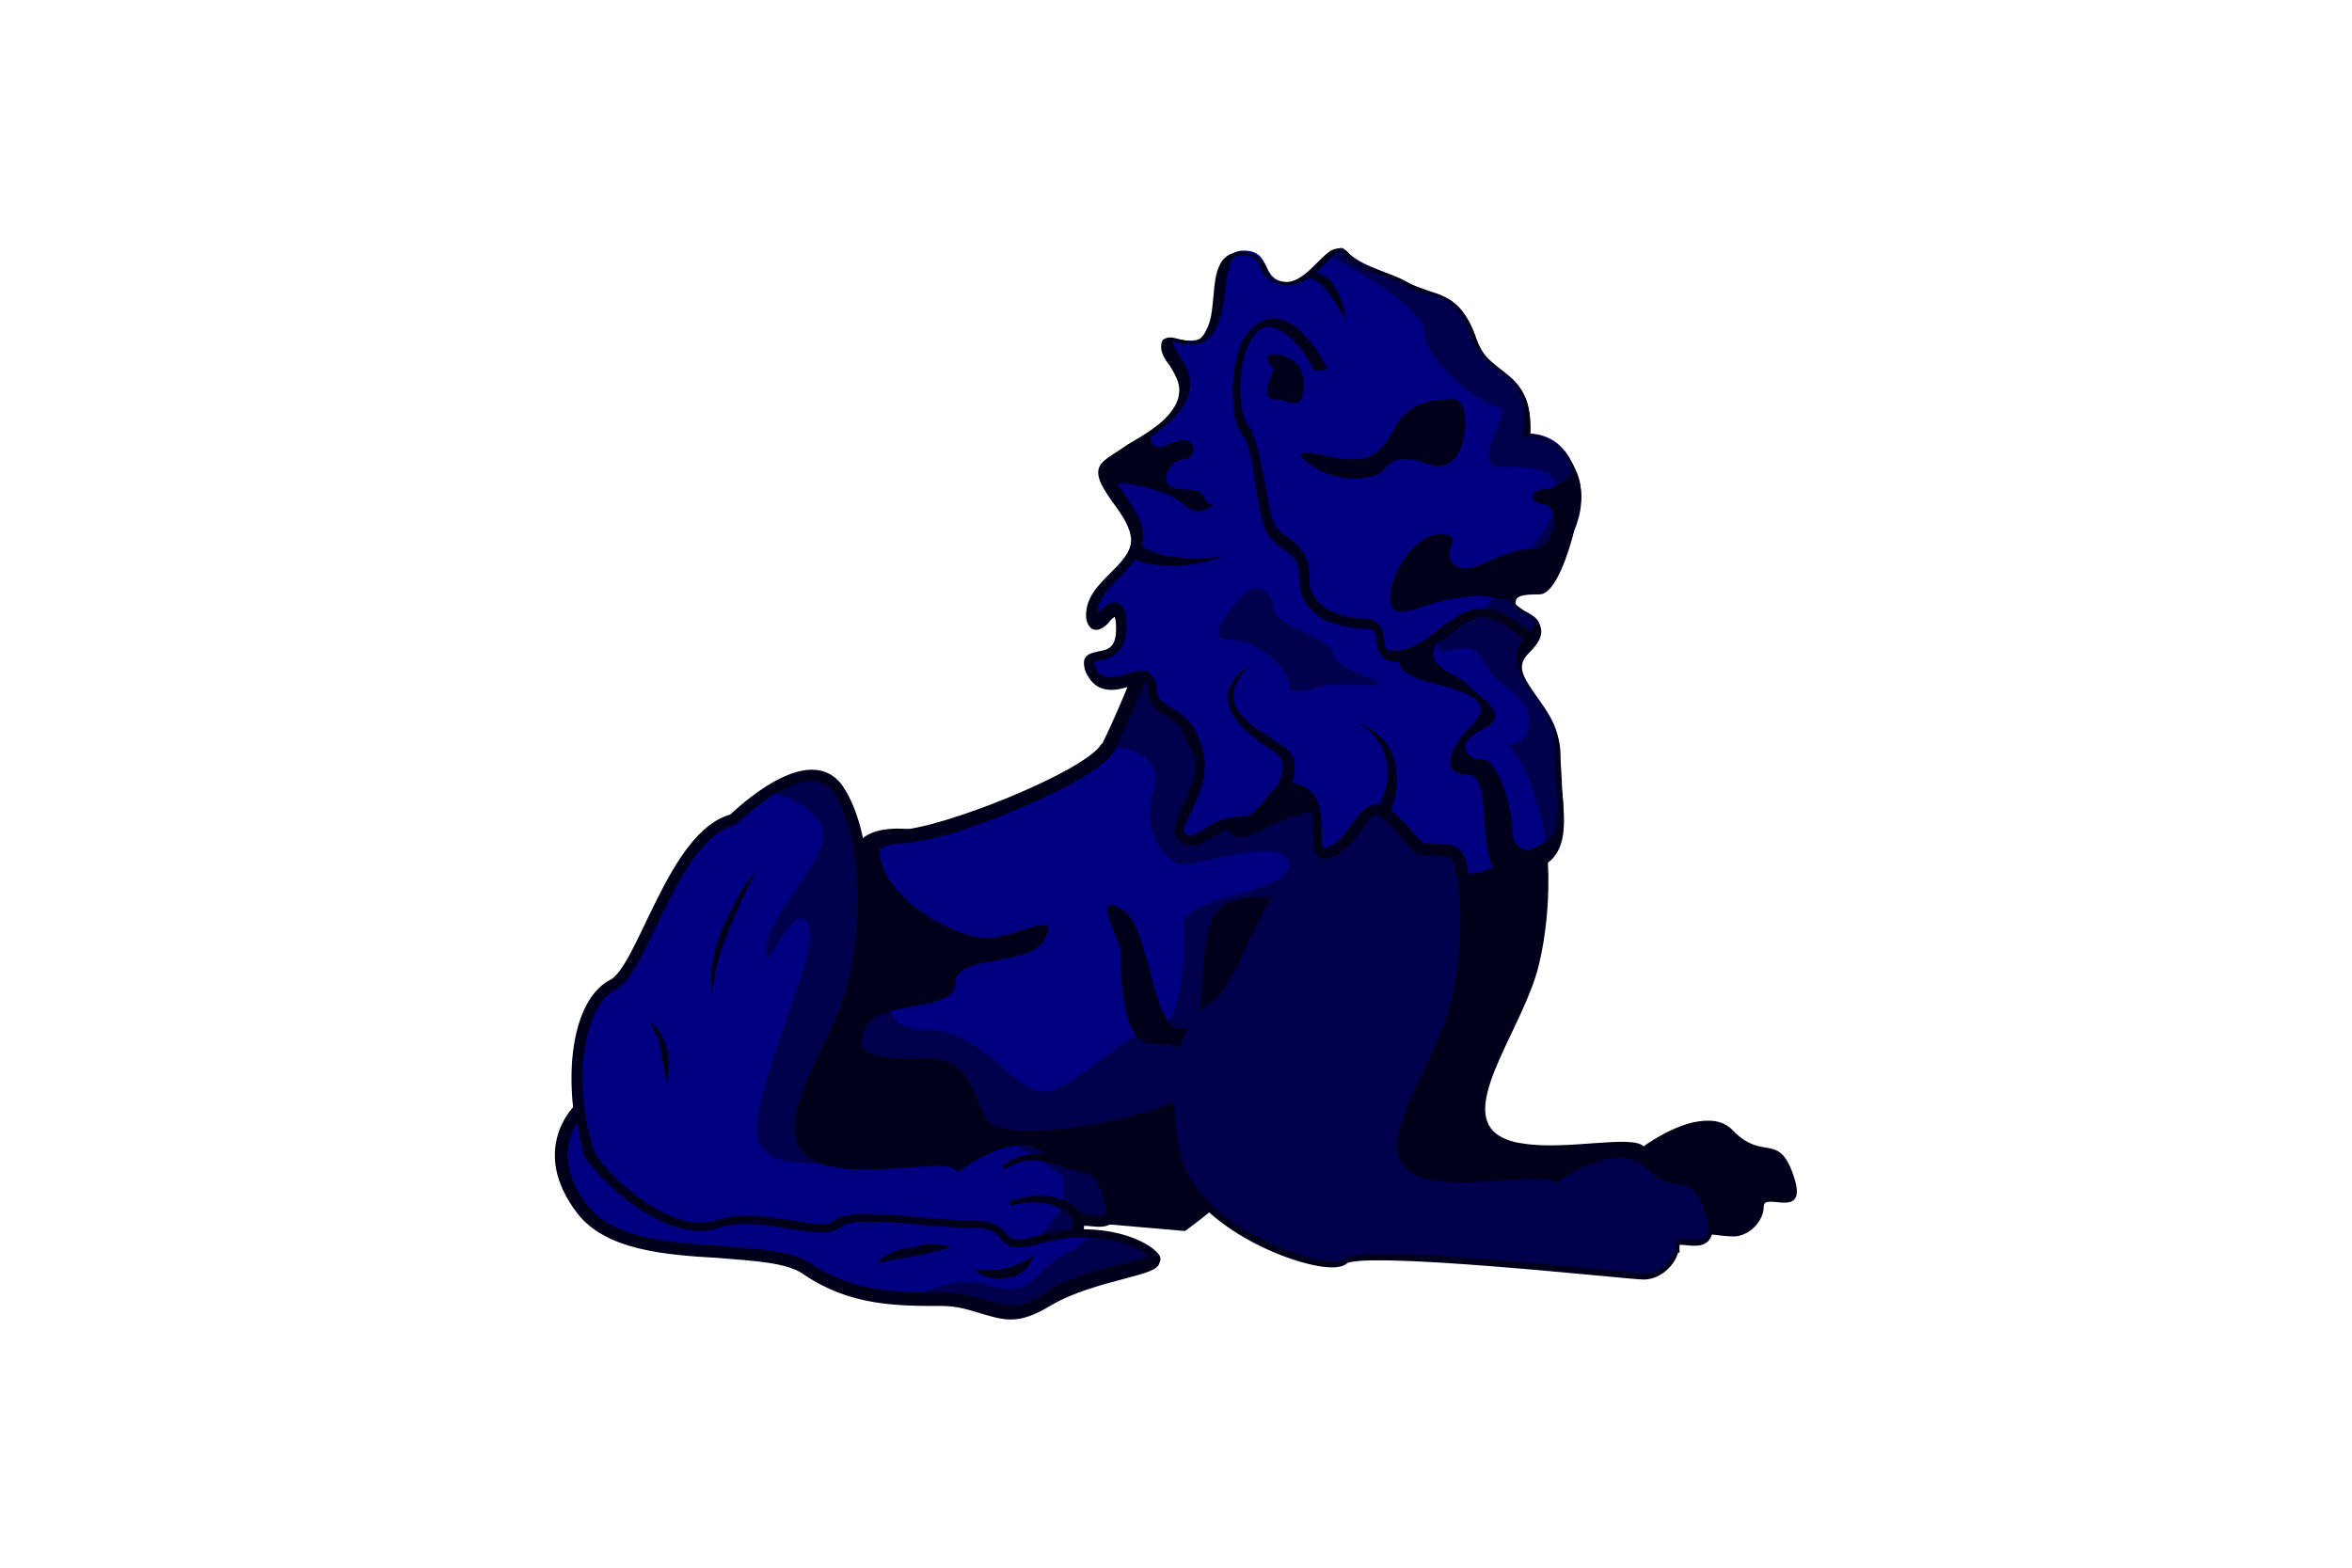 <?xml version="1.0" encoding="UTF-8" standalone="no"?>
<!-- Created with Inkscape (http://www.inkscape.org/) -->

<svg
   width="768mm"
   height="512mm"
   viewBox="0 0 768 512"
   version="1.1"
   id="SVGRoot"
   inkscape:version="1.2.1 (9c6d41e410, 2022-07-14)"
   sodipodi:docname="boer_lion.svg"
   inkscape:export-filename="boer_lion.png"
   inkscape:export-xdpi="96"
   inkscape:export-ydpi="96"
   xmlns:inkscape="http://www.inkscape.org/namespaces/inkscape"
   xmlns:sodipodi="http://sodipodi.sourceforge.net/DTD/sodipodi-0.dtd"
   xmlns="http://www.w3.org/2000/svg"
   xmlns:svg="http://www.w3.org/2000/svg"
   xmlns:rdf="http://www.w3.org/1999/02/22-rdf-syntax-ns#"
   xmlns:cc="http://creativecommons.org/ns#"
   xmlns:dc="http://purl.org/dc/elements/1.1/">
  <sodipodi:namedview
     id="base"
     pagecolor="#ffffff"
     bordercolor="#666666"
     borderopacity="1.0"
     inkscape:pageopacity="0.0"
     inkscape:pageshadow="2"
     inkscape:zoom="0.3"
     inkscape:cx="1685"
     inkscape:cy="893.33333"
     inkscape:document-units="mm"
     inkscape:current-layer="g11050"
     showgrid="false"
     inkscape:window-width="853"
     inkscape:window-height="623"
     inkscape:window-x="-8"
     inkscape:window-y="-8"
     inkscape:window-maximized="1"
     inkscape:showpageshadow="0"
     inkscape:pagecheckerboard="true"
     inkscape:deskcolor="#d1d1d1" />
  <defs
     id="defs10953">
					
				
					
				
					
				
					
				
					
				
					
				
					
				
					
				
					
				
					
				
					
				
			
		
		
	
			
		</defs>
  <g
     id="g11050"
     inkscape:label="boer_lion"
     style="display:inline"
     transform="matrix(4.903,0,0,4.903,-476.432,-766.865)">
    <g
       id="g10599"
       inkscape:label="lijf"
       style="display:inline">
		<path
   class="st19"
   d="m 214.635,236.767 c 0,1 -1,2 -2,2 -0.1,0 -0.5,0 -1.2,-0.1 -4.2,-0.4 -18,-1.8 -18.8,-0.9 -1,1 -10,-2 -11,-7 -1,-5 0,-9 2,-10 2,-1 4,-10 8,-11 0,0 1,-1 2.4,-1.9 1.6,-1 3.5,-1.7 4.6,-0.1 2,3 2,9 1,13 -1,4 -5,9 -3,11 0.4,0.4 1.1,0.7 1.9,0.8 2.9,0.5 7.3,-0.6 8.1,0.2 0,0 1.6,-1.2 3.3,-1.6 1,-0.2 2,-0.2 2.7,0.6 2,2 3,0 4,3 1,3 -2,1 -2,2 z"
   id="path19213"
   style="display:inline;fill:#00001a;fill-opacity:1"
   inkscape:label="linkervoorpoot" />

		<path
   class="st19"
   d="m 195,213 c 0,11 -19,25 -19,25 l -23,-2 c 0,0 -9,-2 -7,-10 0.1,-0.4 0.2,-0.7 0.3,-1.1 0.1,-0.4 0.2,-0.7 0.3,-1.1 0.1,-0.3 0.2,-0.6 0.3,-0.9 0.2,-0.4 0.3,-0.8 0.5,-1.2 v -0.1 c 0.2,-0.4 0.4,-0.9 0.6,-1.3 0.2,-0.4 0.4,-0.8 0.7,-1.2 0.2,-0.4 0.5,-0.8 0.7,-1.1 v 0 c 1.1,-1.7 2.4,-3.1 3.6,-4.1 v 0 c 1,-0.9 2,-1.5 2.8,-1.8 0.4,-0.1 0.7,-0.2 1,-0.2 3,0 12.8,-3.9 14,-5.9 v -0.1 c 0.7,-1.4 1.9,-4.3 2.5,-5.9 0.3,-0.7 0.5,-1.1 0.5,-1.1 z"
   id="path10589"
   style="display:inline;fill:#000080;fill-opacity:1"
   inkscape:label="lijf licht" />
<path
   class="st27"
   d="m 195,213 c 0,11 -19,25 -19,25 l -23,-2 c 0,0 -9,-2 -7,-10 0.3,-1 0.6,-2 1,-3 4.8,-0.8 10.6,-1.6 10,-1 -1,1 -1,3 2,3 3,0 5,3 7,4 2,1 6,-4 8,-4 2,0 2,-5 2,-7 0,-2 7,-2 7,-4 0,-2 -6,0 -7,0 -1,0 -3,-2 -2,-5 0.7,-2.2 -1.6,-2.8 -3,-2.9 V 206 c 0.7,-1.4 1.9,-4.3 2.5,-5.9 0.3,-0.7 0.5,-1.1 0.5,-1.1 z"
   id="path10591"
   style="display:inline;fill:#00004d;fill-opacity:1"
   inkscape:label="lijf midden" />
<path
   class="st28"
   d="m 208.647,239.264 c 0,1 -1,2 -2,2 -1,0 -19,-2 -20,-1 -1,1 -10,-2 -11,-7 -0.373,-1.863 -15.489,3.204 -21.731,-1.988 -3.765,-3.132 -1.007,-16.862 0.826,-18.641 0.655,-0.636 1.899,-0.734 3.028,-0.616 2.585,0.269 12.723,-4.327 13.294,-5.807 0.774,-2.008 2.057,-5.251 2.928,-6.791 0,0 14.059,11.303 15.459,10.403 1.6,-1 2.097,-1.16 3.197,0.44 2,3 2,9 1,13 -1,4 -5,9 -3,11 0.4,0.4 1.1,0.7 1.9,0.8 2.9,0.5 7.3,-0.6 8.1,0.2 0,0 4,-3 6,-1 2,2 3,0 4,3 1,3 -2,1 -2,2 z"
   id="path10641-7"
   style="display:inline;fill:none;stroke:#00001a;stroke-width:0.75;stroke-miterlimit:10;stroke-opacity:1"
   inkscape:label="rechtervoorpoot omranding"
   sodipodi:nodetypes="sssssssscccssccsss" />

		<path
   id="path10593"
   style="display:inline;fill:#00001a;fill-opacity:1"
   class="st4"
   inkscape:label="lijf donker"
   d="m 173.8,198.9 c 0,0 -0.2,0.4 -0.5,1.1 L 178.8,210.9 c 0,0 3e-5,2 2,1 2,-1 4,-2 5,-1 0.197,0.197 0.394,0.472 0.568,0.793 0.428,-0.37 1.06,-0.879 1.809,-1.36 0.515,-0.322 1.062,-0.612 1.603,-0.806 z m -18,13.2 c -0.8,0.3 -1.8,0.9 -2.8,1.8 -1.1,1.1 -2.3,2.6 -3.6,4.1 -0.2,0.3 -0.5,0.7 -0.7,1.1 -0.3,0.4 -0.5,0.8 -0.7,1.2 -0.2,0.4 -0.4,0.9 -0.6,1.3 v 0.1 c -0.2,0.4 -0.3,0.8 -0.5,1.2 l -0.3,0.9 c -0.1,0.4 -0.2,0.7 -0.3,1.1 -0.1,0.4 -0.2,0.7 -0.3,1.1 -2,8 7,10 7,10 l 23,2 c 0,0 0.687,-0.507 1.799,-1.402 -1.011,-0.974 -1.771,-2.106 -2.022,-3.365 -0.245,-1.224 -0.369,-2.387 -0.389,-3.461 -3.616,1.631 -11.735,2.833 -12.588,1.128 -1,-2 -1,-4 -4,-4 -3,0 -5,-3e-5 -4,-2 1,-2 6,-1 6,-3 0,-2 5,-1 6,-3 1,-2 -2,0 -4,0 -1.9,0 -7.8,-2.9 -7,-6.8 z m 37.867,0.013 c 0.439,1.309 0.675,2.852 0.744,4.443 0.377,-1.205 0.589,-2.397 0.589,-3.556 z M 181.425,216.15 c -1.625,0 -3.125,0.25 -3.625,1.75 -0.687,2.061 -0.43,4.594 -0.851,5.978 0.251,-0.277 0.528,-0.495 0.827,-0.644 1.213,-0.606 2.426,-4.155 4.085,-7.078 -0.146,-0.003 -0.292,-0.006 -0.437,-0.006 z m -10.248,0.549 c -0.854,0.005 0.623,2.342 0.623,3.201 0,1 -8e-5,6 2,6 0.625,0 1.347,0.098 1.984,0.293 0.146,-0.53 0.331,-1.006 0.549,-1.417 -0.149,0.081 -0.324,0.125 -0.533,0.125 -2,0 -2,-7 -4,-8 -0.281,-0.141 -0.483,-0.202 -0.623,-0.201 z" />

		<path
   class="st4"
   d="M 176.1,238.4 H 176 l -23,-2 c -0.2,0 -4.5,-1 -6.6,-4.4 -1.1,-1.7 -1.3,-3.8 -0.8,-6.1 0.1,-0.4 0.2,-0.8 0.3,-1.1 0.1,-0.4 0.2,-0.7 0.4,-1.1 0.1,-0.3 0.2,-0.6 0.3,-0.9 0.2,-0.4 0.3,-0.8 0.5,-1.2 v -0.1 c 0.2,-0.4 0.4,-0.9 0.6,-1.3 0.2,-0.4 0.4,-0.8 0.7,-1.2 0.2,-0.4 0.5,-0.8 0.7,-1.1 v 0 0 c 1.1,-1.6 2.3,-3.1 3.6,-4.2 1.1,-0.9 2.1,-1.5 3,-1.8 0.4,-0.1 0.8,-0.2 1.2,-0.2 2.8,0 12.5,-3.9 13.6,-5.7 l 0.1,-0.1 c 0.7,-1.4 1.9,-4.2 2.5,-5.8 l 0.6,-1.5 21.5,14.4 v 0.2 c 0,11.1 -18.4,24.7 -19.1,25.2 z m -26.2,-20.2 v 0 l -0.1,0.2 c -0.2,0.3 -0.4,0.7 -0.7,1.1 -0.2,0.4 -0.5,0.8 -0.7,1.2 -0.2,0.4 -0.4,0.8 -0.6,1.3 -0.2,0.5 -0.4,0.8 -0.5,1.2 -0.1,0.3 -0.2,0.6 -0.3,0.9 -0.1,0.4 -0.2,0.7 -0.3,1.1 -0.1,0.4 -0.2,0.7 -0.3,1.1 -0.5,2.1 -0.3,4 0.7,5.5 1.9,3.1 6,4 6.1,4 l 22.8,2 c 1.6,-1.2 18.5,-14.2 18.7,-24.4 l -20.4,-13.6 -0.3,0.7 c -0.7,1.6 -1.9,4.5 -2.6,5.9 l -0.1,0.1 v 0 c -1.2,2.1 -11.2,6.1 -14.3,6.1 -0.3,0 -0.6,0.1 -0.9,0.2 -0.8,0.3 -1.7,0.9 -2.7,1.7 -1.2,0.8 -2.4,2.1 -3.5,3.7 z"
   id="path10595"
   style="display:inline;fill:#00001a;fill-opacity:1"
   inkscape:label="lijf omranding" />
<path
   class="st19"
   d="m 208.777,239.233 c 0,1 -1,2 -2,2 -0.1,0 -0.5,0 -1.2,-0.1 -4.2,-0.4 -18,-1.8 -18.8,-0.9 -1,1 -10,-2 -11,-7 -1,-5 0,-9 2,-10 2,-1 4,-10 8,-11 0,0 1,-1 2.4,-1.9 1.6,-1 3.5,-1.7 4.6,-0.1 2,3 2,9 1,13 -1,4 -5,9 -3,11 0.4,0.4 1.1,0.7 1.9,0.8 2.9,0.5 7.3,-0.6 8.1,0.2 0,0 1.6,-1.2 3.3,-1.6 1,-0.2 2,-0.2 2.7,0.6 2,2 3,0 4,3 1,3 -2,1 -2,2 z"
   id="path19210"
   style="display:inline;fill:#00004d;fill-opacity:1"
   inkscape:label="rechtervoorpoot" />

	</g>
    <g
       id="g10647"
       style="display:inline"
       inkscape:label="achterlijf">
		<path
   class="st19"
   d="m 169,238 c 0,1 -1,2 -2,2 -0.1,0 -0.5,0 -1.2,-0.1 -4.2,-0.4 -18,-1.8 -18.8,-0.9 -1,1 -10,-2 -11,-7 -1,-5 0,-9 2,-10 2,-1 4,-10 8,-11 0,0 1,-1 2.4,-1.9 1.6,-1 3.5,-1.7 4.6,-0.1 2,3 2,9 1,13 -1,4 -5,9 -3,11 0.4,0.4 1.1,0.7 1.9,0.8 2.9,0.5 7.3,-0.6 8.1,0.2 0,0 1.6,-1.2 3.3,-1.6 1,-0.2 2,-0.2 2.7,0.6 2,2 3,0 4,3 1,3 -2,1 -2,2 z"
   id="path10631"
   style="display:inline;fill:#000080;fill-opacity:1" />

		<path
   class="st27"
   d="m 154,222 c -1,4 -5,9 -3,11 0.4,0.4 1.1,0.7 1.9,0.8 -2.1,0.2 -4,0.1 -4.9,-0.8 -2,-2 4,-13 3,-15 -1,-2 -3,4 -2.8,1.6 0.2,-2.4 3.8,-5.6 3.8,-7.6 0,-1.6 -2.6,-2.6 -3.6,-2.9 1.6,-1 3.5,-1.7 4.6,-0.1 2,3 2,9 1,13 z"
   id="path10633"
   style="display:inline;fill:#00004d;fill-opacity:1" />

		<path
   class="st27"
   d="m 169,238 c 0,1 -1,2 -2,2 -0.1,0 -0.5,0 -1.2,-0.1 0.3,-1.3 2.2,-2.3 2.2,-3.9 0,-2 0,-1 -1.4,-2.2 -0.7,-0.6 -1.6,-1 -2.3,-1.3 1,-0.2 2,-0.2 2.7,0.6 2,2 3,0 4,3 1,3 -2,0.9 -2,1.9 z"
   id="path10639"
   style="display:inline;fill:#00004d;fill-opacity:1" />
<path
   class="st4"
   d="m 140.5,224.5 c 0.3,0.2 0.5,0.5 0.7,0.8 0.2,0.3 0.3,0.7 0.4,1 0.1,0.4 0.1,0.7 0.1,1.1 0,0.4 0,0.7 -0.1,1.1 -0.2,-0.7 -0.3,-1.4 -0.4,-2 -0.1,-0.3 -0.1,-0.7 -0.2,-1 -0.3,-0.3 -0.4,-0.7 -0.5,-1 z"
   id="path10635"
   style="fill:#00001a;fill-opacity:1" />

		<path
   class="st4"
   d="m 147.5,214.5 c -0.7,1.3 -1.3,2.6 -1.8,3.9 -0.3,0.7 -0.5,1.3 -0.7,2 -0.2,0.7 -0.3,1.4 -0.4,2.1 -0.2,-1.5 0.1,-2.9 0.7,-4.3 0.3,-0.7 0.6,-1.3 1,-2 0.3,-0.6 0.7,-1.2 1.2,-1.7 z"
   id="path10637"
   style="fill:#00001a;fill-opacity:1" />

		
		
		<path
   class="st4"
   d="m 168.7,237.9 c -0.1,-0.3 -0.3,-0.6 -0.6,-0.8 -0.3,-0.2 -0.7,-0.4 -1.1,-0.5 -0.4,-0.1 -0.8,-0.1 -1.2,-0.1 -0.4,0 -0.8,0.1 -1.3,0.2 l -0.1,-0.3 c 0.4,-0.1 0.9,-0.2 1.3,-0.3 0.4,-0.1 0.9,-0.1 1.4,0 0.5,0.1 0.9,0.2 1.4,0.5 0.4,0.3 0.8,0.6 1,1.2 z"
   id="path10643"
   style="display:inline;fill:#00001a;fill-opacity:1" />

		<path
   class="st4"
   d="m 167.9,234.1 c -0.6,-0.2 -1.3,-0.4 -1.9,-0.4 -0.7,0 -1.3,0.2 -1.9,0.6 l -0.2,-0.2 c 0.6,-0.5 1.3,-0.8 2,-0.8 0.7,-0.1 1.5,0 2.2,0.2 z"
   id="path10645"
   style="display:inline;fill:#00001a;fill-opacity:1" />
<path
   class="st28"
   d="m 169,238 c 0,1 -1,2 -2,2 -1,0 -19,-2 -20,-1 -1,1 -10,-2 -11,-7 -1,-5 0,-9 2,-10 2,-1 4,-10 8,-11 0,0 1,-1 2.4,-1.9 1.6,-1 3.5,-1.7 4.6,-0.1 2,3 2,9 1,13 -1,4 -5,9 -3,11 0.4,0.4 1.1,0.7 1.9,0.8 2.9,0.5 7.3,-0.6 8.1,0.2 0,0 4,-3 6,-1 2,2 3,0 4,3 1,3 -2,1 -2,2 z"
   id="path10641"
   style="display:inline;fill:none;stroke:#00001a;stroke-width:0.75;stroke-miterlimit:10;stroke-opacity:1" />

	</g>
    <g
       id="g10661"
       style="display:inline"
       inkscape:label="staart">
		<path
   class="st19"
   d="m 167,243 c -3,2 -4,0 -7,0 -0.8,0 -1.5,0 -2.3,0 -2.2,-0.1 -4.5,-0.5 -6.7,-2 -3,-2 -12,0 -15,-4 -3,-4 -0.3,-6.6 -0.3,-6.6 l 0.7,2.8 c 1.4,2.2 5.6,5.8 8.6,4.8 3,-1 7,1 8,0 1,-1 6,0 9,0 3,0 1,2 4.5,1 1.2,-0.3 2.3,-0.4 3.3,-0.4 2,0.1 3.6,0.7 4.2,1.4 1,1 -4,1 -7,3 z"
   id="path10649"
   style="display:inline;fill:#000080;fill-opacity:1" />

		<path
   class="st27"
   d="m 167,243 c -3,2 -4,0 -7,0 -0.8,0 -1.5,0 -2.3,0 1.4,-0.8 3.5,-1.6 5.3,-1 3,1 3,-1 5,-2 1,-0.5 1.5,-1 1.8,-1.4 2,0.1 3.6,0.7 4.2,1.4 1,1 -4,1 -7,3 z"
   id="path10651"
   style="fill:#00004d;fill-opacity:1" />

		<path
   class="st4"
   d="m 164.5,244.3 c -0.7,0 -1.3,-0.2 -2,-0.4 -0.7,-0.2 -1.5,-0.5 -2.6,-0.5 -3,0 -6.1,0 -9.2,-2.1 -1.1,-0.8 -3.3,-0.9 -5.7,-1.1 -3.5,-0.2 -7.5,-0.5 -9.4,-3 -3.2,-4.2 -0.2,-7.1 -0.2,-7.1 l 0.5,-0.4 0.8,3.4 c 1.3,2.1 5.4,5.5 8.1,4.6 1.7,-0.6 3.6,-0.2 5.2,0 1.1,0.2 2.3,0.4 2.6,0.1 0.7,-0.7 2.7,-0.6 5.9,-0.3 1.2,0.1 2.4,0.2 3.4,0.2 1.5,0 2,0.5 2.3,0.9 0.3,0.3 0.5,0.6 2.1,0.1 3.6,-1 6.8,0 7.9,1.1 0.3,0.3 0.3,0.5 0.2,0.7 -0.1,0.5 -0.9,0.7 -2.4,1.1 -1.5,0.4 -3.4,0.9 -4.9,1.8 -1,0.6 -1.8,0.9 -2.6,0.9 z m -28.9,-13.1 c -0.6,0.9 -1.3,2.9 0.7,5.5 1.7,2.2 5.5,2.5 8.9,2.7 2.4,0.2 4.7,0.3 6,1.2 2.9,1.9 5.8,1.9 8.8,1.9 1.1,0 2,0.3 2.8,0.5 1.3,0.4 2.3,0.7 4,-0.5 1.6,-1 3.6,-1.6 5.1,-1.9 0.7,-0.2 1.5,-0.4 1.8,-0.5 -1,-0.9 -3.9,-1.8 -7.1,-0.9 -2,0.6 -2.4,0.2 -2.9,-0.4 -0.3,-0.3 -0.5,-0.6 -1.7,-0.6 -1,0 -2.3,-0.1 -3.5,-0.2 -2.1,-0.2 -4.7,-0.4 -5.3,0.1 -0.6,0.6 -1.8,0.4 -3.3,0.2 -1.5,-0.3 -3.3,-0.6 -4.9,-0.1 -3.2,1.1 -7.5,-2.6 -9,-4.9 v -0.1 z"
   id="path10653"
   style="fill:#00001a;fill-opacity:1" />

		<path
   class="st4"
   d="m 166,240 c -0.1,0.4 -0.3,0.8 -0.6,1 -0.3,0.3 -0.7,0.5 -1.1,0.5 -0.4,0.1 -0.8,0.1 -1.2,0 -0.2,0 -0.4,-0.1 -0.6,-0.2 -0.2,-0.1 -0.3,-0.2 -0.5,-0.3 0.4,0 0.8,0 1.1,0 0.4,0 0.7,0 1,-0.1 0.7,-0.2 1.3,-0.4 1.9,-0.9 z"
   id="path10657"
   style="fill:#00001a;fill-opacity:1" />

		<path
   class="st4"
   d="m 160.5,239.5 c -0.9,0.3 -1.7,0.4 -2.5,0.6 l -1.2,0.2 c -0.4,0.1 -0.8,0.1 -1.2,0.3 0.2,-0.4 0.7,-0.7 1.1,-0.8 0.4,-0.2 0.9,-0.3 1.3,-0.3 0.7,-0.3 1.6,-0.3 2.5,0 z"
   id="path10659"
   style="fill:#00001a;fill-opacity:1" />

	</g>
    <g
       id="g19203"
       inkscape:label="kop"
       style="display:inline">
      <path
         class="st19"
         d="m 198,195.9 c 0,0.1 0,0.2 0,0.3 0,0.1 0,0.2 0,0.3 0,0.2 0.1,0.4 0.4,0.5 l 0.5,0.2 c 0.7,0.4 1.4,0.9 0.1,2.2 -2,2 2,3.8 2,6.8 0,2.9 1,5.6 -0.7,6.7 -0.1,0.1 -0.1,0.1 -0.2,0.2 -0.2,0.1 -0.3,0.2 -0.5,0.2 -0.9,0.5 -1.9,0.9 -2.7,1.3 -0.8,0.3 -1.4,0.5 -1.9,0.5 -1,0 0,-2 -2,-2 -2,0 -1,0 -3,-2 -2,-2 -2,1 -4,2 -2,1 0,-3 -2,-4 -2,-1 -2,2 -4,2 -2,0 -3,2 -4,1 -1,-1 2,-3 1,-6 -1,-3 -3,-2 -3,-4 0,-2 -3,1 -4,-1 -1,-2 2,0 2,-3 0,-3 -2,1 -2,-1 0,-2 3,-3 3,-5 0,-1.2 -1.1,-2.4 -1.7,-3.4 -0.4,-0.6 -0.7,-1.2 -0.3,-1.6 0.5,-0.5 1.7,-1.1 2.8,-1.8 0.9,-0.6 1.8,-1.3 2.2,-2.2 1,-2 -1.1,-2.8 -1.1,-3.8 0,-1 2.1,0.8 3.1,-1.2 1,-2 0,-5 2,-5 2,0 1,2.1 3,2.1 1.3,0 2.2,-1.5 3,-2 0.4,-0.3 0.5,-0.4 0.8,-0.1 1,1 2,1.1 4,2.1 2,1 3.5,0.5 4.5,3.5 1,3 4.1,2.1 3.6,6.6 0,0 1.9,-0.2 2.9,1.8 0.1,0.2 0.2,0.5 0.3,0.7 v 0 c 0.5,1.8 -0.2,3.3 -0.2,3.3 0,0 -0.6,2.3 -1.3,3.4 -0.2,0.3 -0.5,0.6 -0.7,0.6 -0.9,0.1 -1.7,0.1 -1.9,0.8 z"
         id="path10601"
         style="display:inline;fill:#000080;fill-opacity:1" />
      <path
         class="st27"
         d="m 198,196.5 c 0,0.3 0.4,0.6 0.8,0.8 v 0 c 0.7,0.4 1.5,0.9 0.2,2.2 -2,2 2,4 2,7 0,2.9 0.9,5.7 -0.8,6.8 -0.2,-2.6 -1.5,-6.1 -2.2,-6.8 -1,-1 1,0 1,-2 0,-2 -2,-2 -3,-4 -1,-2 -3,0 -3,-1 0,-1 3,-2 3,-2 -1,0 5,-6 5,-8 0,-2 -2,-2 -4,-2 -2,0 1,-4 0,-4 -1,0 -5,-3 -5,-5 0,-1.4 -3.6,-3.6 -6,-4.9 0.4,-0.3 0.7,-0.4 1,-0.1 1,1 2,1 4,2 2,1 3.5,0.5 4.5,3.5 1,3 4,2 3.5,6.5 0,0 2,0 3,2 0.1,0.2 0.2,0.5 0.3,0.7 0.5,1.8 -0.3,3.3 -0.3,3.3 0,0 -1,4 -2,4 -1,0 -2,0 -2,1 z"
         id="path10603"
         style="display:inline;fill:#00004d;fill-opacity:1" />
      <path
         class="st27"
         d="m 180,196 c 0,0 -3,3 -1,3 2,0 4,2 4,3 0,1 2,0 3,0 1,0 2,0 3,0 1,0 -3,-1 -3,-2 0,-1 -4,-2 -4,-3 0,-1 -1,-2 -2,-1 z"
         id="path10629"
         style="display:inline;fill:#00004d;fill-opacity:1" />
      <path
         class="st4"
         d="m 184.7,181.1 c -0.4,-0.8 -0.9,-1.5 -1.5,-2.1 -0.6,-0.6 -1.4,-1 -2,-0.7 -0.6,0.3 -1,1.2 -1.2,2 -0.2,0.8 -0.3,1.7 -0.2,2.6 0,0.4 0.1,0.9 0.2,1.2 0.1,0.2 0.1,0.4 0.2,0.5 l 0.1,0.1 0.1,0.2 c 0.1,0.1 0.2,0.2 0.2,0.4 0.4,0.9 0.5,1.8 0.7,2.7 0.2,0.9 0.3,1.8 0.5,2.6 0.1,0.4 0.3,0.8 0.4,1 0.3,0.3 0.6,0.5 1,0.8 0.4,0.3 0.8,0.8 1,1.3 0.2,0.5 0.2,1.1 0.2,1.5 0,0.7 0.5,1.4 1.2,1.8 0.7,0.4 1.5,0.6 2.4,0.6 0.3,0 0.6,0.1 0.9,0.3 0.2,0.2 0.4,0.6 0.4,0.8 0.1,0.5 0.1,0.9 0.3,1 0.2,0.1 0.6,0.1 1,0 0.4,-0.1 0.8,-0.3 1.2,-0.5 0.7,-0.5 1.4,-1.1 2.2,-1.6 0.4,-0.3 0.8,-0.5 1.4,-0.6 0.5,-0.1 1.1,-0.1 1.5,0.1 0.9,0.4 1.7,1 2.4,1.6 l -0.5,0.5 c -0.6,-0.6 -1.3,-1.2 -2.1,-1.5 -0.4,-0.2 -0.8,-0.2 -1.1,-0.1 -0.4,0.1 -0.7,0.3 -1.1,0.5 -0.7,0.5 -1.4,1.1 -2.2,1.6 -0.4,0.2 -0.9,0.5 -1.3,0.6 -0.2,0.1 -0.5,0.1 -0.7,0.2 -0.3,0 -0.6,0 -0.9,-0.2 -0.3,-0.2 -0.4,-0.5 -0.5,-0.8 -0.1,-0.3 -0.1,-0.5 -0.1,-0.7 -0.1,-0.4 -0.2,-0.5 -0.6,-0.5 -0.9,0 -1.9,-0.2 -2.8,-0.6 -0.9,-0.5 -1.7,-1.4 -1.7,-2.5 0,-1 -0.1,-1.6 -0.8,-2 -0.3,-0.3 -0.7,-0.5 -1.1,-0.9 -0.4,-0.5 -0.5,-1 -0.6,-1.4 -0.2,-0.9 -0.4,-1.8 -0.5,-2.7 -0.1,-0.9 -0.3,-1.8 -0.6,-2.5 0,-0.1 -0.1,-0.2 -0.1,-0.2 l -0.1,-0.1 -0.1,-0.2 c -0.2,-0.3 -0.3,-0.5 -0.3,-0.7 -0.2,-0.5 -0.2,-1 -0.2,-1.4 -0.1,-1 0,-1.9 0.2,-2.8 0.2,-0.9 0.6,-1.9 1.7,-2.5 0.5,-0.3 1.2,-0.2 1.6,0 0.5,0.2 0.9,0.5 1.2,0.9 0.7,0.7 1.2,1.5 1.6,2.3 z"
         id="path10605"
         style="display:inline;fill:#00001a;fill-opacity:1" />
      <path
         class="st4"
         d="m 184,187 c 0,0 2,2 5,1 1,-1 1,-1 2,-1 1,0 2,1 3,0 1,-1 1,-4 0,-4 -1,0 -3,0 -4,2 -1,2 -2,2 -3,2 -1,0 -4,-1 -3,0 z"
         id="path10607"
         style="fill:#00001a;fill-opacity:1" />
      <path
         class="st4"
         d="m 201.9,191.2 c 0,0 -0.6,2.3 -1.3,3.4 -0.2,0.2 -0.4,0.4 -0.6,0.4 -1,0 -1.9,0 -2,0.9 v 0 c 0,0.1 0,0.2 0,0.3 0,0.1 0,0.2 0,0.3 -4.3,-1.3 -7.1,1.3 -8,0.5 -1,-1 1,-5 3,-5 2,0 0,1 1,2 1,1 3,-1 5,-1 2,0 2,-3 1,-3 -1,0 -1,-1 0,-1 0.5,0 1.4,-0.5 2,-1.1 v 0 c 0.6,1.8 -0.1,3.3 -0.1,3.3 z"
         id="path10609"
         style="fill:#00001a;fill-opacity:1" />
      <path
         class="st4"
         d="m 182,180 c 0,0 2,0 2,2 0,2 -1,1 -2,1 -1,0 0,-2 0,-2 0,0 -1,-1 0,-1 z"
         id="path10611"
         style="fill:#00001a;fill-opacity:1" />
      <path
         class="st4"
         d="m 184.2,174.6 c 0.5,-0.2 0.8,0 1.2,0.2 0.4,0.2 0.6,0.6 0.7,0.8 0.4,0.6 0.6,1.3 0.7,2.1 -0.4,-0.6 -0.7,-1.2 -1.1,-1.7 -0.2,-0.3 -0.4,-0.5 -0.6,-0.7 -0.3,-0.2 -0.5,-0.4 -0.7,-0.3 z"
         id="path10613"
         style="fill:#00001a;fill-opacity:1" />
      <path
         class="st4"
         d="m 173,192.6 c 0.2,0.2 0.7,0.5 1.1,0.6 0.4,0.2 0.9,0.3 1.4,0.3 0.5,0.1 1,0.1 1.5,0.1 0.5,0 1,-0.1 1.5,-0.1 -0.5,0.2 -1,0.3 -1.5,0.4 -0.5,0.1 -1,0.2 -1.5,0.2 -0.5,0 -1,0 -1.6,-0.1 -0.5,-0.1 -1,-0.2 -1.6,-0.6 z"
         id="path10615"
         style="fill:#00001a;fill-opacity:1" />
      <path
         class="st4"
         d="m 181.9,209.3 c 0.5,-0.7 0.9,-1.7 0.6,-2.3 -0.1,-0.3 -0.6,-0.6 -0.9,-0.8 -0.4,-0.3 -0.8,-0.5 -1.2,-0.9 -0.4,-0.3 -0.7,-0.6 -1,-1.1 -0.3,-0.4 -0.5,-0.9 -0.5,-1.4 0,-0.3 0.1,-0.5 0.2,-0.7 0.1,-0.2 0.2,-0.4 0.4,-0.6 0.3,-0.4 0.7,-0.6 1.1,-0.9 -0.3,0.3 -0.7,0.6 -0.9,1 -0.1,0.2 -0.2,0.4 -0.3,0.6 0,0.2 -0.1,0.4 -0.1,0.6 0,0.4 0.2,0.8 0.5,1.2 0.3,0.3 0.6,0.6 1,0.9 0.4,0.3 0.8,0.5 1.2,0.8 0.2,0.1 0.4,0.3 0.6,0.4 0.2,0.1 0.4,0.3 0.6,0.6 0.3,0.5 0.2,1.1 0.1,1.6 -0.2,0.5 -0.4,0.9 -0.7,1.4 z"
         id="path10617"
         style="fill:#00001a;fill-opacity:1" />
      <path
         class="st4"
         d="m 188.9,210.2 c 0.3,-0.4 0.5,-1 0.6,-1.5 0.1,-0.5 0.1,-1.1 0,-1.6 -0.1,-0.5 -0.3,-1.1 -0.7,-1.5 -0.3,-0.5 -0.8,-0.8 -1.3,-1.1 0.5,0.2 1.1,0.5 1.5,0.9 0.5,0.4 0.8,0.9 1,1.5 0.2,0.6 0.2,1.2 0.2,1.9 -0.1,0.6 -0.2,1.2 -0.5,1.8 z"
         id="path10619"
         style="fill:#00001a;fill-opacity:1" />
      <path
         class="st4"
         d="m 199.5,213.2 c -0.9,0.5 -1.9,0.9 -2.7,1.3 -1.3,-1.6 -0.2,-6.5 -1.9,-6.5 -2,0 -1,-2 0,-3 1,-1 2,-2 -2,-3 -4,-1 -2,-2 -2,-2 l 2,-1 c -1,2 1,2 2,3 1,1 3,2 1,3 -2,1 -1,2 0,2 1,0 2,3 2,5 0.1,0.8 0.8,1.1 1.6,1.2 z"
         id="path10621"
         style="fill:#00001a;fill-opacity:1" />
      <path
         class="st4"
         d="m 178,190 c 0,0 -1,1 -2,0 -0.7,-0.7 -3.2,-1.5 -4.7,-1.4 -0.4,-0.6 -0.7,-1.2 -0.3,-1.6 0.5,-0.5 1.7,-1.1 2.8,-1.8 0,0.7 0.1,1.3 1.2,0.8 2,-1 2,1 1,1 -1,0 -2,2 0,2 2,0 1,1 2,1 z"
         id="path10623"
         style="fill:#00001a;fill-opacity:1" />
      <path
         class="st4"
         d="m 195,215.4 c -0.7,0 -0.8,-0.6 -0.9,-1 -0.1,-0.6 -0.2,-1 -1.1,-1 -1.3,0 -1.5,0 -2.1,-0.7 -0.2,-0.3 -0.5,-0.7 -1.2,-1.4 -0.4,-0.4 -0.7,-0.6 -0.9,-0.6 -0.3,0 -0.6,0.4 -0.9,0.9 -0.4,0.6 -0.9,1.3 -1.8,1.8 -0.2,0.1 -0.7,0.3 -1.1,0.1 -0.4,-0.3 -0.4,-0.9 -0.4,-1.7 0,-0.9 0,-2 -0.8,-2.4 -0.8,-0.4 -1.1,-0.1 -1.7,0.7 -0.5,0.6 -1.1,1.4 -2.2,1.4 -0.8,0 -1.5,0.4 -2,0.7 -0.7,0.4 -1.5,0.9 -2.2,0.2 -0.6,-0.6 -0.2,-1.4 0.2,-2.3 0.5,-1 1.2,-2.3 0.7,-3.8 -0.5,-1.4 -1.2,-1.9 -1.8,-2.2 -0.6,-0.4 -1.2,-0.7 -1.2,-1.9 0,-0.2 0,-0.3 -0.1,-0.3 -0.1,-0.1 -0.6,0.1 -1,0.2 -0.9,0.3 -2.2,0.6 -2.9,-0.7 -0.2,-0.3 -0.3,-0.8 -0.2,-1.1 0.2,-0.4 0.6,-0.4 0.9,-0.5 0.6,-0.1 1.2,-0.2 1.2,-1.5 0,-0.7 -0.1,-0.8 -0.1,-0.8 0,0 -0.3,0.2 -0.4,0.4 -0.3,0.3 -0.7,0.6 -1.1,0.4 -0.3,-0.2 -0.4,-0.6 -0.4,-0.9 0,-1.2 0.8,-2 1.6,-2.8 0.7,-0.7 1.4,-1.4 1.4,-2.2 0,-0.8 -0.6,-1.7 -1.2,-2.5 -0.7,-1 -1.4,-2 -0.7,-2.7 0.4,-0.4 1,-0.7 1.7,-1.2 1.2,-0.7 2.6,-1.5 3.2,-2.7 0.5,-1.1 0,-1.8 -0.4,-2.5 -0.3,-0.4 -0.6,-0.8 -0.6,-1.3 0,-0.3 0.1,-0.5 0.2,-0.5 0.3,-0.2 0.6,-0.1 1,0 0.8,0.2 1.4,0.3 1.8,-0.6 0.4,-0.7 0.4,-1.6 0.5,-2.4 0.1,-1.3 0.3,-2.8 1.8,-2.8 1.2,0 1.6,0.7 1.8,1.2 0.2,0.5 0.4,0.8 1.2,0.8 0.8,0 1.5,-0.7 2.1,-1.3 0.3,-0.3 0.6,-0.6 0.9,-0.8 0.6,-0.3 1,-0.1 1.2,0.2 0.6,0.6 1.1,0.8 2,1.1 0.5,0.2 1.2,0.4 1.9,0.8 0.5,0.3 1,0.4 1.4,0.6 1.3,0.4 2.4,0.8 3.2,3.2 0.4,1.1 1,1.6 1.7,2.1 1,0.8 2,1.6 1.9,4.2 0.7,0.1 2.1,0.5 2.9,2.2 1.1,2.1 0,4.2 0,4.3 -0.3,1.2 -1.2,4.2 -2.3,4.2 -1.2,0 -1.6,0.1 -1.6,0.6 0,0.1 0.3,0.3 0.6,0.5 0.4,0.3 1,0.6 1.1,1.2 0.1,0.5 -0.2,1 -0.8,1.6 -0.9,0.9 -0.4,1.6 0.6,3.1 0.7,1 1.5,2.2 1.5,3.7 0,0.8 0.1,1.5 0.1,2.3 0.2,2.2 0.4,4.2 -1.3,5.1 -1.8,0.3 -3.8,1.3 -4.9,1.3 z m -6.1,-5.4 c 0.4,0 0.9,0.3 1.4,0.8 0.7,0.7 1,1.1 1.3,1.4 0.3,0.4 0.3,0.4 1.5,0.4 1.5,0 1.7,1 1.8,1.6 0.1,0.4 0.1,0.4 0.2,0.4 0.9,0 2.9,-1 4.8,-2 1.2,-0.6 1.1,-2 0.9,-4.3 -0.1,-0.8 -0.1,-1.5 -0.1,-2.3 0,-1.2 -0.7,-2.2 -1.4,-3.2 -0.9,-1.3 -1.8,-2.7 -0.5,-4 0.5,-0.5 0.6,-0.8 0.6,-0.9 0,-0.2 -0.4,-0.4 -0.7,-0.6 -0.5,-0.3 -1,-0.6 -1,-1.2 0,-1.4 1.4,-1.4 2.4,-1.4 0.3,0 1.1,-1.6 1.6,-3.7 0,-0.1 0.9,-1.9 0,-3.7 -0.9,-1.8 -2.6,-1.8 -2.7,-1.8 h -0.4 v -0.4 c 0.3,-2.5 -0.5,-3.1 -1.5,-3.9 -0.7,-0.5 -1.5,-1.2 -2,-2.5 -0.7,-2 -1.5,-2.3 -2.8,-2.7 -0.5,-0.1 -1,-0.3 -1.6,-0.6 -0.7,-0.4 -1.3,-0.6 -1.9,-0.8 -0.9,-0.3 -1.5,-0.6 -2.2,-1.3 -0.2,-0.2 -0.3,-0.1 -1.1,0.6 -0.7,0.7 -1.5,1.5 -2.6,1.5 -1.2,0 -1.6,-0.7 -1.8,-1.2 -0.2,-0.5 -0.4,-0.8 -1.2,-0.8 -0.8,0 -0.9,0.6 -1.1,2.1 -0.1,0.9 -0.2,1.8 -0.6,2.7 -0.7,1.5 -2,1.2 -2.7,1 -0.1,0 -0.2,0 -0.3,-0.1 0.1,0.2 0.2,0.5 0.4,0.8 0.5,0.8 1.3,1.8 0.5,3.3 -0.7,1.4 -2.3,2.3 -3.5,3.1 -0.6,0.4 -1.2,0.7 -1.5,1 -0.3,0.3 0.1,0.9 0.8,1.8 0.6,0.9 1.4,1.9 1.4,3 0,1.2 -0.8,2 -1.6,2.8 -0.7,0.7 -1.4,1.4 -1.4,2.2 v 0.1 c 0.1,-0.1 0.2,-0.1 0.2,-0.2 0.4,-0.3 0.8,-0.6 1.2,-0.4 0.4,0.2 0.5,0.9 0.5,1.5 0,1.9 -1.2,2.2 -1.8,2.3 -0.1,0 -0.3,0.1 -0.4,0.1 0,0 0,0.1 0.2,0.5 0.4,0.7 1,0.6 2,0.3 0.6,-0.2 1.2,-0.4 1.6,0 0.2,0.2 0.4,0.5 0.4,0.9 0,0.7 0.3,0.9 0.9,1.3 0.7,0.4 1.6,0.9 2.1,2.6 0.6,1.8 -0.2,3.3 -0.7,4.4 -0.4,0.8 -0.6,1.2 -0.4,1.4 0.3,0.3 0.5,0.2 1.3,-0.3 0.6,-0.4 1.4,-0.8 2.4,-0.8 0.7,0 1.1,-0.5 1.6,-1.1 0.5,-0.7 1.2,-1.6 2.6,-0.9 1.2,0.6 1.2,2 1.2,3.1 0,0.4 0,0.9 0.1,1 0,0 0.1,0 0.4,-0.1 0.7,-0.3 1.1,-1 1.5,-1.5 0.5,-0.7 0.9,-1.3 1.7,-1.3 -0.1,0 -0.1,0 0,0 z"
         id="path10625"
         style="fill:#00001a;fill-opacity:1" />
    </g>
  </g>
</svg>
